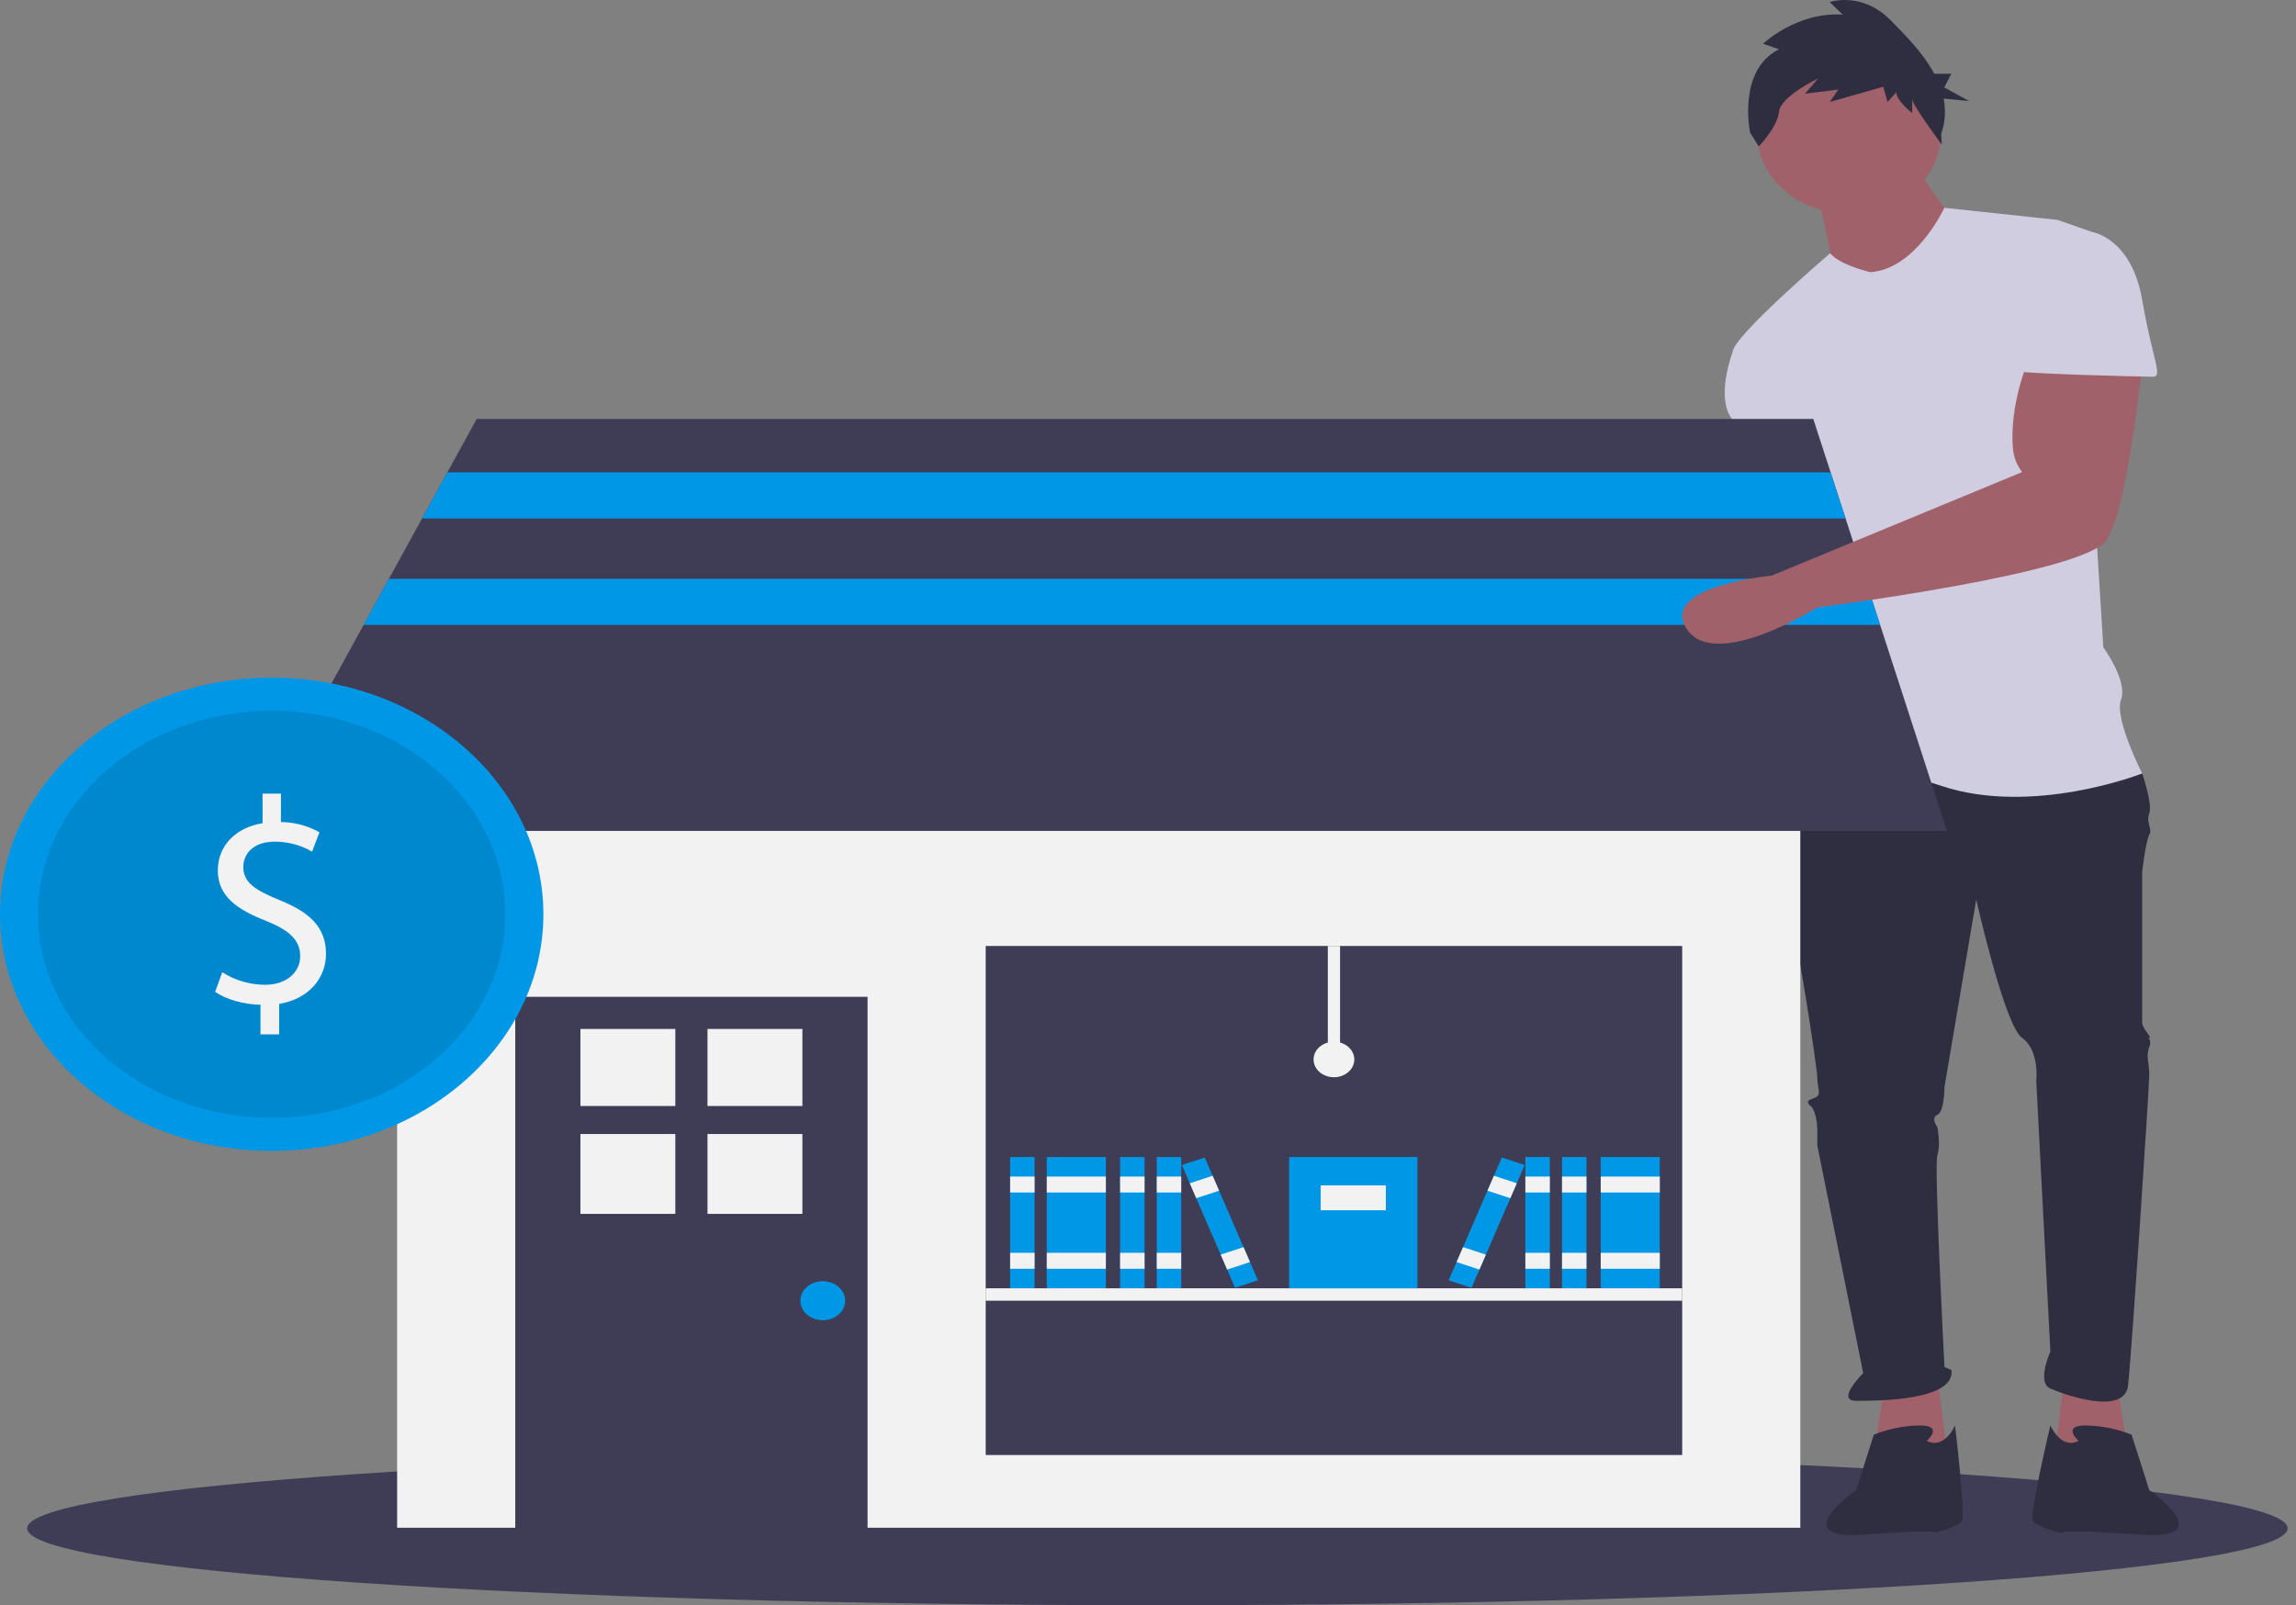<svg width="143" height="100" viewBox="0 0 143 100" fill="none" xmlns="http://www.w3.org/2000/svg">
<rect x="0" y="0" width="143" height="100" fill="#808080" stroke="none"/>
<g clip-path="url(#clip0)">
<path d="M72.086 100C110.963 100 142.479 97.855 142.479 95.209C142.479 92.563 110.963 90.418 72.086 90.418C33.208 90.418 1.692 92.563 1.692 95.209C1.692 97.855 33.208 100 72.086 100Z" fill="#3F3D56"/>
<path d="M131.881 86.309L132.541 90.524L127.922 90.907L128.582 85.734L131.881 86.309Z" fill="#A0616A"/>
<path d="M110.109 28.45C110.109 28.45 110.548 33.623 110.548 33.815C110.548 34.006 107.469 47.226 107.469 47.226C107.469 47.226 103.071 54.506 107.469 54.314C111.868 54.123 110.548 47.417 110.548 47.417L115.167 36.305L113.187 28.45L110.109 28.45Z" fill="#A0616A"/>
<path d="M117.366 86.309L116.706 90.524L121.325 90.907L120.665 85.734L117.366 86.309Z" fill="#A0616A"/>
<path d="M112.308 46.843L111.208 48.184C111.208 48.184 110.548 53.931 111.208 55.847C111.868 57.763 113.187 66.576 113.187 67.151C113.187 67.725 113.407 68.109 113.187 68.3C112.968 68.492 112.308 68.492 112.748 68.875C113.187 69.258 113.187 70.407 113.187 70.407V71.365L116.046 85.543C116.046 85.543 114.287 87.267 115.607 87.267C116.926 87.267 121.764 87.267 121.545 85.351L121.105 85.16C121.105 85.16 120.445 72.515 120.665 71.94C120.885 71.365 120.665 70.216 120.665 70.216C120.665 70.216 120.225 69.641 120.665 69.45C121.105 69.258 121.105 67.725 121.105 67.725L123.084 56.039C123.084 56.039 124.843 63.894 125.943 64.66C127.043 65.426 126.823 67.342 126.823 67.342L127.702 84.202C127.702 84.202 126.823 86.118 127.702 86.501C128.582 86.884 132.321 88.225 132.541 86.309C132.761 84.393 133.86 67.725 133.86 66.959C133.86 66.193 133.64 65.809 133.86 65.235C134.08 64.66 133.64 64.66 133.86 64.66C134.08 64.66 133.42 64.085 133.42 63.702V54.314C133.42 54.314 133.64 52.398 133.86 52.015C134.08 51.632 133.64 51.249 133.86 50.674C134.08 50.099 133.42 48.184 133.42 48.184L123.524 45.885L112.308 46.843Z" fill="#2F2E41"/>
<path d="M120.005 89.758C120.005 89.758 121.105 88.8 119.565 88.8C118.577 88.817 117.603 89.013 116.706 89.374L115.607 92.823C115.607 92.823 111.098 95.984 116.156 95.601C121.215 95.218 120.445 95.505 120.445 95.505C120.445 95.505 121.984 95.122 122.204 94.739C122.424 94.356 121.764 88.8 121.764 88.8C121.764 88.8 121.105 90.332 120.005 89.758Z" fill="#2F2E41"/>
<path d="M129.462 89.758C129.462 89.758 128.362 88.8 129.902 88.8C130.89 88.817 131.863 89.013 132.761 89.374L133.86 92.823C133.86 92.823 138.369 95.984 133.31 95.601C128.252 95.218 128.362 95.505 128.362 95.505C128.362 95.505 126.823 95.122 126.603 94.739C126.383 94.356 127.702 88.8 127.702 88.8C127.702 88.8 128.362 90.332 129.462 89.758Z" fill="#2F2E41"/>
<path d="M115.167 13.315C118.325 13.315 120.885 11.085 120.885 8.334C120.885 5.583 118.325 3.353 115.167 3.353C112.009 3.353 109.449 5.583 109.449 8.334C109.449 11.085 112.009 13.315 115.167 13.315Z" fill="#A0616A"/>
<path d="M113.187 11.974C113.187 11.974 114.067 15.806 114.067 16.381C114.067 16.955 117.806 18.68 117.806 18.68L121.984 14.082C121.984 14.082 119.345 10.825 119.345 10.058L113.187 11.974Z" fill="#A0616A"/>
<path d="M116.486 16.955C116.486 16.955 114.57 16.511 113.988 15.775C113.988 15.775 107.909 20.979 107.909 21.936L112.748 29.408C112.748 29.408 112.748 32.09 113.187 32.282C113.627 32.474 113.187 32.282 113.187 33.048C113.187 33.815 111.868 38.796 112.308 39.562C112.748 40.329 113.187 39.754 112.748 40.903C112.308 42.053 111.208 48.184 111.208 48.184C111.208 48.184 115.167 47.034 120.885 48.95C126.603 50.866 133.42 48.184 133.42 48.184C133.42 48.184 131.661 44.735 132.101 43.586C132.541 42.436 131.001 40.329 131.001 40.329L129.902 22.703C129.902 22.703 131.441 14.848 130.341 14.465L128.142 13.698L121.099 12.944C121.099 12.944 119.345 16.764 116.486 16.955Z" fill="#D0CDE1"/>
<path d="M110.109 20.595L107.909 21.936C107.909 21.936 106.81 24.81 107.909 26.151C109.009 27.492 109.449 29.408 109.449 29.408L113.847 29.025L110.109 20.595Z" fill="#D0CDE1"/>
<path d="M110.801 3.07L109.809 2.724C109.809 2.724 111.883 0.735 114.769 0.908L113.957 0.129C113.957 0.129 115.941 -0.562 117.744 1.254C118.692 2.208 119.789 3.33 120.473 4.595H121.535L121.092 5.445L122.643 6.295L121.051 6.143C121.201 6.877 121.15 7.632 120.9 8.345L120.943 9.017C120.943 9.017 119.097 6.529 119.097 6.183V7.048C119.097 7.048 118.105 6.269 118.105 5.751L117.564 6.356L117.293 5.405L113.957 6.356L114.498 5.578L112.424 5.837L113.236 4.886C113.236 4.886 110.891 6.01 110.801 6.961C110.711 7.912 109.539 9.123 109.539 9.123L108.998 8.258C108.998 8.258 108.186 4.367 110.801 3.07Z" fill="#2F2E41"/>
<path d="M112.127 41.693H24.734V95.173H112.127V41.693Z" fill="#F2F2F2"/>
<path d="M54.034 62.098H32.091V95.468H54.034V62.098Z" fill="#3F3D56"/>
<path d="M42.061 64.1H36.15V68.9H42.061V64.1Z" fill="#F2F2F2"/>
<path d="M49.975 64.1H44.064V68.9H49.975V64.1Z" fill="#F2F2F2"/>
<path d="M42.061 70.645H36.15V75.62H42.061V70.645Z" fill="#F2F2F2"/>
<path d="M49.975 70.645H44.064V75.62H49.975V70.645Z" fill="#F2F2F2"/>
<path d="M51.244 82.245C52.014 82.245 52.639 81.701 52.639 81.029C52.639 80.358 52.014 79.814 51.244 79.814C50.473 79.814 49.849 80.358 49.849 81.029C49.849 81.701 50.473 82.245 51.244 82.245Z" fill="#0097E6"/>
<path d="M104.771 58.93H61.391V90.642H104.771V58.93Z" fill="#3F3D56"/>
<path d="M121.26 51.761H15.601L22.646 38.93L24.223 36.057L26.285 32.3L27.862 29.427L29.69 26.099H112.935L114.015 29.427L114.947 32.3L116.166 36.057L117.098 38.93L121.26 51.761Z" fill="#3F3D56"/>
<path d="M64.435 72.079H62.913V80.256H64.435V72.079Z" fill="#0097E6"/>
<path d="M64.435 73.295H62.913V74.289H64.435V73.295Z" fill="#F2F2F2"/>
<path d="M64.435 78.046H62.913V79.04H64.435V78.046Z" fill="#F2F2F2"/>
<path d="M68.875 72.079H65.196V80.256H68.875V72.079Z" fill="#0097E6"/>
<path d="M68.875 73.295H65.196V74.289H68.875V73.295Z" fill="#F2F2F2"/>
<path d="M68.875 78.046H65.196V79.04H68.875V78.046Z" fill="#F2F2F2"/>
<path d="M71.285 72.079H69.763V80.256H71.285V72.079Z" fill="#0097E6"/>
<path d="M71.285 73.295H69.763V74.289H71.285V73.295Z" fill="#F2F2F2"/>
<path d="M71.285 78.046H69.763V79.04H71.285V78.046Z" fill="#F2F2F2"/>
<path d="M73.568 72.079H72.046V80.256H73.568V72.079Z" fill="#0097E6"/>
<path d="M73.568 73.295H72.046V74.289H73.568V73.295Z" fill="#F2F2F2"/>
<path d="M73.568 78.046H72.046V79.04H73.568V78.046Z" fill="#F2F2F2"/>
<path d="M75.034 72.108L73.61 72.576L76.921 80.227L78.345 79.759L75.034 72.108Z" fill="#0097E6"/>
<path d="M75.527 73.245L74.102 73.713L74.505 74.644L75.929 74.176L75.527 73.245Z" fill="#F2F2F2"/>
<path d="M77.45 77.691L76.026 78.159L76.429 79.09L77.853 78.622L77.45 77.691Z" fill="#F2F2F2"/>
<path d="M103.375 72.079H99.697V80.256H103.375V72.079Z" fill="#0097E6"/>
<path d="M103.375 73.295H99.697V74.289H103.375V73.295Z" fill="#F2F2F2"/>
<path d="M103.375 78.046H99.697V79.04H103.375V78.046Z" fill="#F2F2F2"/>
<path d="M98.809 72.079H97.287V80.256H98.809V72.079Z" fill="#0097E6"/>
<path d="M98.809 73.295H97.287V74.289H98.809V73.295Z" fill="#F2F2F2"/>
<path d="M98.809 78.046H97.287V79.04H98.809V78.046Z" fill="#F2F2F2"/>
<path d="M96.526 72.079H95.004V80.256H96.526V72.079Z" fill="#0097E6"/>
<path d="M96.526 73.295H95.004V74.289H96.526V73.295Z" fill="#F2F2F2"/>
<path d="M96.526 78.046H95.004V79.04H96.526V78.046Z" fill="#F2F2F2"/>
<path d="M93.537 72.108L90.226 79.759L91.651 80.227L94.961 72.576L93.537 72.108Z" fill="#0097E6"/>
<path d="M93.045 73.245L92.642 74.176L94.067 74.644L94.469 73.713L93.045 73.245Z" fill="#F2F2F2"/>
<path d="M91.121 77.691L90.719 78.622L92.143 79.09L92.545 78.159L91.121 77.691Z" fill="#F2F2F2"/>
<path d="M104.771 80.256H61.391V81.029H104.771V80.256Z" fill="#F2F2F2"/>
<path d="M88.281 72.079H80.29V80.256H88.281V72.079Z" fill="#0097E6"/>
<path d="M86.315 73.847H82.256V75.394H86.315V73.847Z" fill="#F2F2F2"/>
<path d="M83.461 58.93H82.7V66.002H83.461V58.93Z" fill="#F2F2F2"/>
<path d="M83.081 67.107C83.781 67.107 84.349 66.612 84.349 66.002C84.349 65.391 83.781 64.897 83.081 64.897C82.38 64.897 81.812 65.391 81.812 66.002C81.812 66.612 82.38 67.107 83.081 67.107Z" fill="#F2F2F2"/>
<path d="M114.947 32.3H26.285L27.862 29.427H114.015L114.947 32.3Z" fill="#0097E6"/>
<path d="M117.098 38.93H22.646L24.223 36.057H116.166L117.098 38.93Z" fill="#0097E6"/>
<path d="M126.383 22.32C126.383 22.32 125.109 25.172 125.375 27.995C125.424 28.5 125.619 28.987 125.943 29.408L110.341 35.861C110.341 35.861 103.291 36.497 105.05 39.179C106.81 41.861 113.187 37.838 113.187 37.838C113.187 37.838 129.902 35.731 131.221 33.623C132.541 31.516 133.42 22.703 133.42 22.703L126.383 22.32Z" fill="#A0616A"/>
<path d="M127.043 14.465H130.341C130.341 14.465 132.761 14.848 133.42 18.68C134.08 22.511 134.74 23.469 134.08 23.469C133.42 23.469 125.503 23.278 125.503 23.086C125.503 22.894 127.043 14.465 127.043 14.465Z" fill="#D0CDE1"/>
<path d="M16.922 71.697C26.267 71.697 33.843 65.097 33.843 56.956C33.843 48.815 26.267 42.215 16.922 42.215C7.576 42.215 0 48.815 0 56.956C0 65.097 7.576 71.697 16.922 71.697Z" fill="#0097E6"/>
<path opacity="0.1" d="M16.922 69.633C24.959 69.633 31.474 63.958 31.474 56.956C31.474 49.955 24.959 44.279 16.922 44.279C8.884 44.279 2.369 49.955 2.369 56.956C2.369 63.958 8.884 69.633 16.922 69.633Z" fill="black"/>
<path d="M16.224 64.437V62.592C15.153 62.574 14.046 62.245 13.4 61.788L13.843 60.564C14.611 61.065 15.542 61.34 16.501 61.349C17.812 61.349 18.698 60.6 18.698 59.559C18.698 58.554 17.978 57.933 16.612 57.385C14.729 56.654 13.566 55.814 13.566 54.225C13.566 52.708 14.655 51.557 16.353 51.283V49.438H17.498V51.21C18.351 51.22 19.184 51.442 19.898 51.85L19.436 53.055C18.752 52.647 17.94 52.43 17.11 52.434C15.689 52.434 15.153 53.275 15.153 54.005C15.153 54.955 15.836 55.43 17.443 56.088C19.344 56.855 20.304 57.805 20.304 59.431C20.304 60.874 19.289 62.226 17.387 62.537V64.437H16.224Z" fill="#F2F2F2"/>
</g>
<defs>
<clipPath id="clip0">
<rect width="142.479" height="100" fill="white"/>
</clipPath>
</defs>
</svg>

